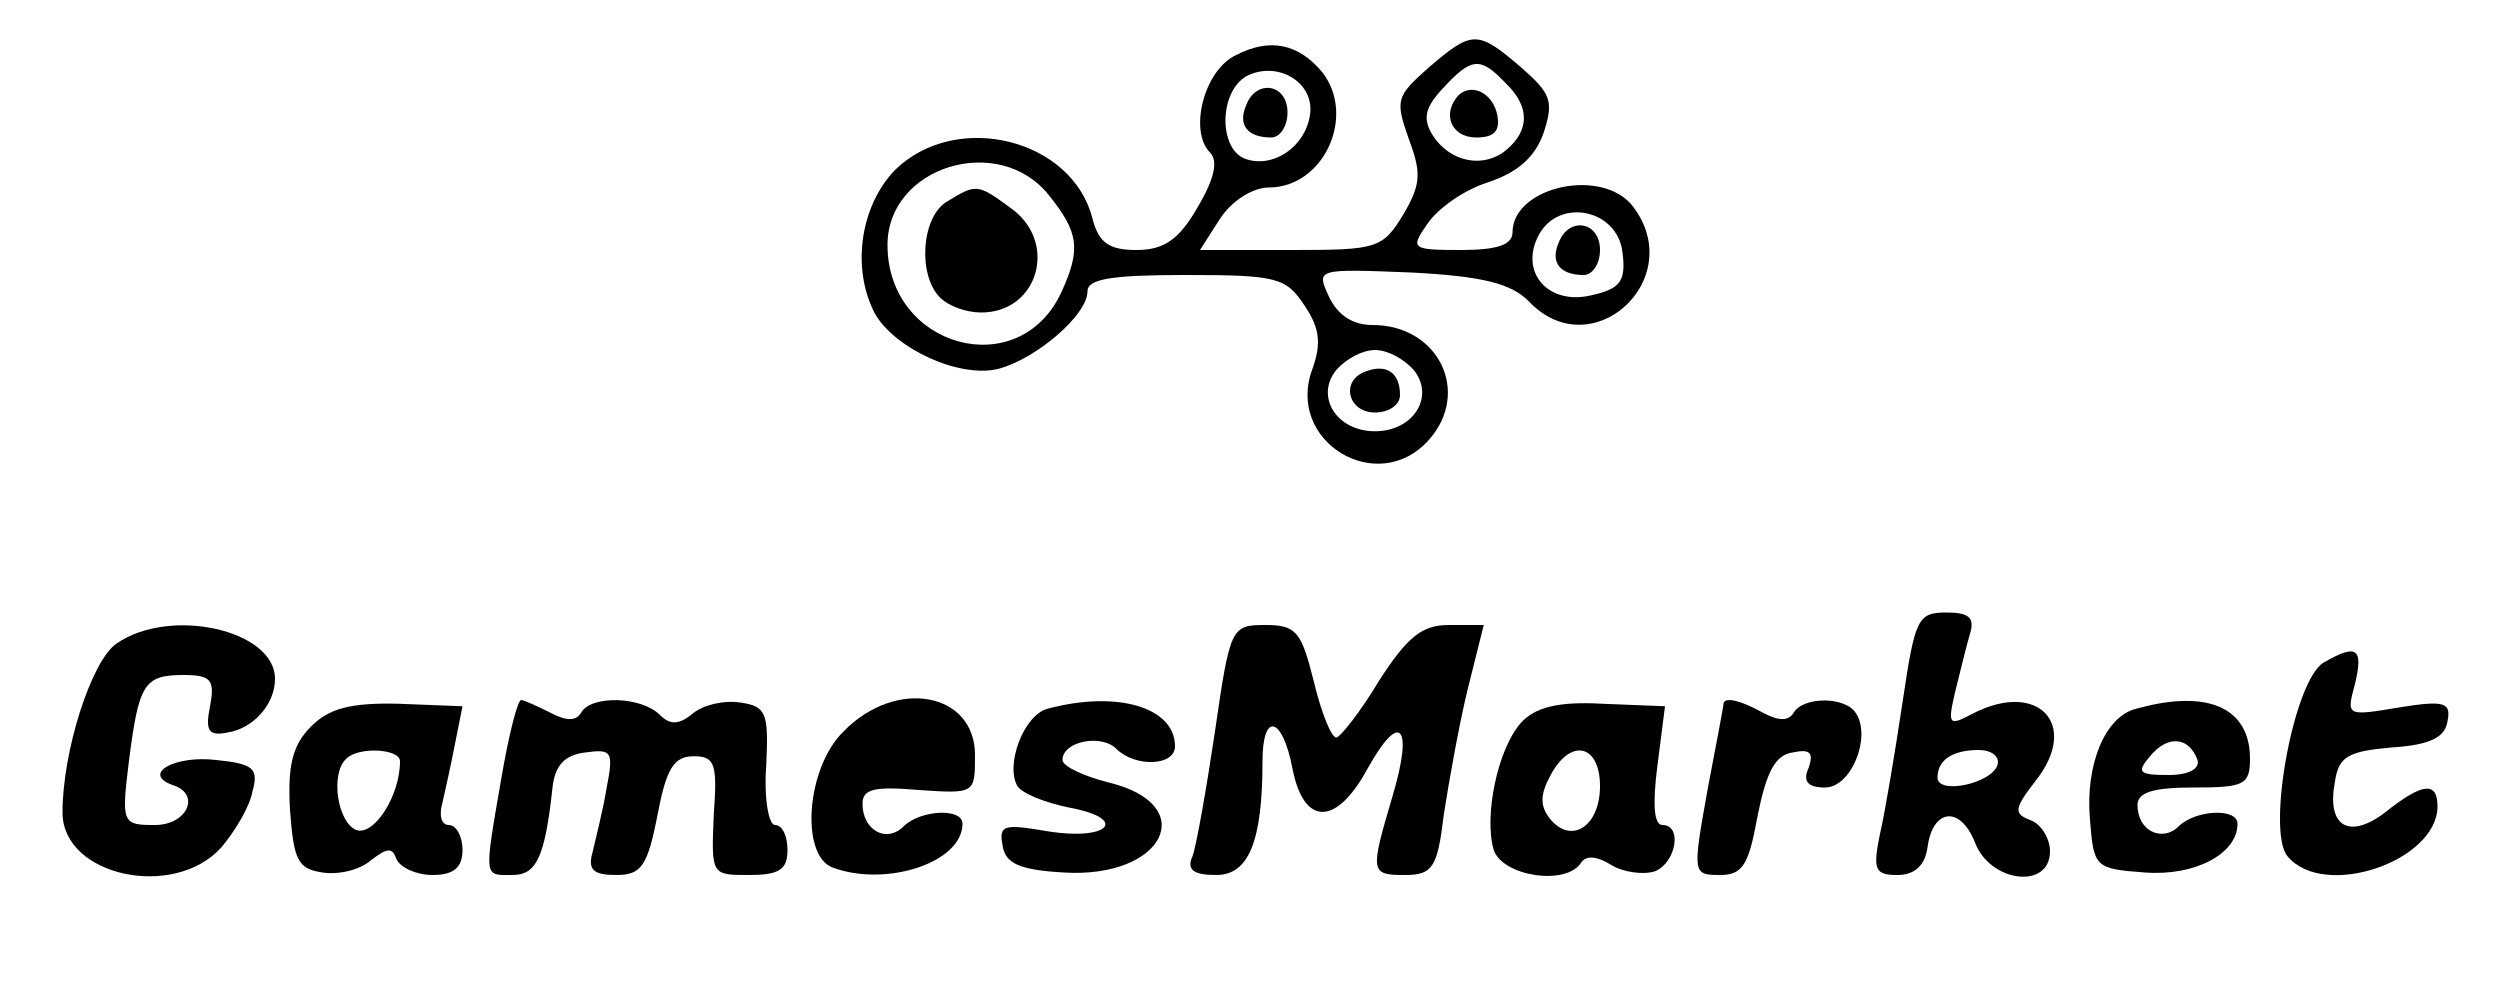 <?xml version="1.0" standalone="no"?>
<!DOCTYPE svg PUBLIC "-//W3C//DTD SVG 20010904//EN"
 "http://www.w3.org/TR/2001/REC-SVG-20010904/DTD/svg10.dtd">
<svg version="1.0" xmlns="http://www.w3.org/2000/svg"
 width="200pt" height="80pt" viewBox="0 0 200 80"
 preserveAspectRatio="xMidYMid meet">
<g transform="translate(0,80) scale(0.1,-0.1)"
fill="#000000" stroke="none">
<path d="M989 756 c-26 -12 -38 -61 -21 -78 7 -7 3 -22 -10 -44 -15 -26 -27
-34 -49 -34 -22 0 -30 6 -35 25 -16 64 -109 87 -158 39 -28 -29 -35 -79 -16
-115 16 -28 68 -52 99 -44 30 8 71 43 71 62 0 10 20 13 79 13 73 0 80 -2 95
-25 12 -18 13 -30 6 -50 -22 -58 52 -103 93 -57 34 38 8 92 -45 92 -16 0 -28
8 -35 23 -10 22 -10 22 66 19 58 -3 80 -9 94 -23 50 -53 127 17 84 75 -24 33
-97 17 -97 -20 0 -10 -13 -14 -41 -14 -40 0 -41 1 -27 21 8 12 29 27 48 33 24
8 38 20 45 40 8 25 6 31 -18 52 -35 30 -39 30 -74 0 -26 -23 -27 -26 -16 -57
10 -27 10 -36 -4 -60 -17 -28 -21 -29 -90 -29 l-73 0 16 25 c9 14 26 25 39 25
44 0 70 57 43 92 -19 23 -42 28 -69 14z m59 -48 c-4 -26 -30 -43 -52 -35 -21
8 -21 53 1 66 25 13 55 -5 51 -31z m156 26 c20 -19 20 -38 1 -54 -18 -15 -45
-10 -59 12 -8 13 -6 22 8 37 23 25 30 26 50 5z m-365 -90 c24 -30 26 -43 10
-78 -34 -73 -139 -44 -139 38 0 63 89 90 129 40z m459 -46 c3 -23 -2 -29 -24
-34 -35 -9 -59 18 -43 48 16 30 63 21 67 -14z m-167 -94 c17 -21 0 -49 -31
-49 -31 0 -48 28 -31 49 8 9 21 16 31 16 10 0 23 -7 31 -16z"/>
<path d="M997 716 c-7 -16 1 -26 20 -26 7 0 13 9 13 20 0 23 -25 27 -33 6z"/>
<path d="M1167 724 c-14 -15 -6 -34 14 -34 14 0 19 5 17 17 -3 18 -20 27 -31
17z"/>
<path d="M758 639 c-21 -12 -24 -59 -6 -77 7 -7 21 -12 33 -12 46 0 62 57 23
84 -26 19 -27 19 -50 5z"/>
<path d="M1247 606 c-7 -16 1 -26 20 -26 7 0 13 9 13 20 0 23 -25 27 -33 6z"/>
<path d="M1093 503 c-21 -7 -15 -33 7 -33 11 0 20 6 20 14 0 18 -11 25 -27 19z"/>
<path d="M1522 238 c-6 -40 -14 -88 -18 -105 -6 -29 -4 -33 14 -33 14 0 22 8
24 22 4 31 26 34 38 4 12 -32 60 -38 60 -7 0 10 -7 22 -16 25 -13 5 -13 9 5
32 35 45 1 80 -51 53 -19 -10 -20 -9 -14 17 4 16 9 37 12 47 4 13 -1 17 -19
17 -23 0 -25 -5 -35 -72z m76 -50 c-5 -15 -48 -24 -48 -10 0 14 12 22 33 22
10 0 17 -5 15 -12z"/>
<path d="M93 285 c-20 -14 -43 -86 -43 -135 0 -51 89 -70 127 -28 11 13 23 33
25 45 5 18 1 22 -29 25 -33 4 -60 -11 -35 -20 23 -7 12 -32 -14 -32 -26 0 -27
1 -21 50 8 63 12 70 44 70 22 0 25 -4 21 -25 -4 -20 -1 -24 14 -21 20 3 38 22
38 43 0 39 -84 58 -127 28z"/>
<path d="M972 215 c-7 -47 -15 -92 -18 -100 -5 -11 1 -15 19 -15 26 0 37 27
37 91 0 40 16 36 24 -6 9 -46 35 -46 60 0 26 47 37 35 20 -22 -18 -61 -18 -63
10 -63 22 0 26 6 31 48 4 26 12 71 19 100 l13 52 -28 0 c-21 0 -33 -9 -56 -45
-15 -25 -31 -45 -34 -45 -4 0 -12 20 -18 45 -10 40 -14 45 -39 45 -27 0 -28
-2 -40 -85z"/>
<path d="M1859 270 c-24 -14 -46 -135 -29 -155 29 -35 120 -4 120 40 0 20 -12
19 -42 -5 -29 -22 -47 -11 -40 25 3 20 11 24 45 27 31 2 43 8 45 21 3 15 -2
17 -39 11 -42 -7 -42 -7 -35 19 7 29 1 32 -25 17z"/>
<path d="M249 219 c-15 -15 -19 -31 -17 -67 3 -40 6 -47 26 -50 13 -2 30 2 39
10 13 10 17 10 20 1 3 -7 16 -13 29 -13 17 0 24 6 24 20 0 11 -5 20 -11 20 -6
0 -8 8 -5 18 2 9 7 31 10 47 l6 30 -51 2 c-39 1 -56 -4 -70 -18z m71 -28 c0
-28 -21 -60 -35 -55 -15 6 -21 45 -8 57 10 10 43 8 43 -2z"/>
<path d="M401 177 c-14 -81 -14 -77 9 -77 19 0 26 14 32 70 2 18 10 26 26 28
22 3 23 1 17 -30 -3 -18 -9 -41 -11 -50 -4 -14 1 -18 19 -18 20 0 25 7 33 48
7 37 13 47 29 47 17 0 19 -6 16 -47 -2 -48 -2 -48 28 -48 24 0 31 4 31 20 0
11 -4 20 -10 20 -5 0 -9 21 -7 48 2 42 0 47 -21 50 -13 2 -30 -2 -38 -9 -11
-9 -18 -9 -26 -1 -15 15 -55 16 -63 2 -4 -7 -12 -7 -25 0 -10 5 -21 10 -23 10
-3 0 -10 -28 -16 -63z"/>
<path d="M675 215 c-30 -29 -35 -99 -9 -109 43 -16 104 4 104 35 0 13 -34 11
-47 -2 -14 -14 -33 -3 -33 18 0 12 10 14 45 11 45 -3 45 -3 45 28 0 50 -63 62
-105 19z"/>
<path d="M838 233 c-19 -5 -34 -45 -24 -62 4 -6 22 -13 41 -17 49 -9 32 -27
-17 -19 -35 6 -39 5 -36 -11 2 -15 14 -20 49 -22 80 -5 110 54 36 72 -20 5
-37 13 -37 18 0 15 31 21 43 9 15 -15 47 -14 47 2 0 31 -46 45 -102 30z"/>
<path d="M1217 222 c-19 -21 -30 -75 -22 -102 7 -21 58 -29 70 -10 4 6 13 5
24 -2 10 -6 26 -8 35 -5 17 7 22 37 6 37 -7 0 -8 17 -4 48 l6 47 -50 2 c-36 2
-54 -3 -65 -15z m63 -51 c0 -32 -23 -47 -40 -26 -8 10 -8 19 0 34 16 31 40 26
40 -8z"/>
<path d="M1379 238 c0 -2 -6 -33 -13 -70 -12 -67 -12 -68 10 -68 18 0 23 8 30
47 7 35 14 49 28 51 14 3 17 0 13 -12 -5 -11 -1 -16 13 -16 21 0 37 40 25 59
-8 14 -42 14 -50 1 -4 -7 -12 -7 -25 0 -18 10 -29 12 -31 8z"/>
<path d="M1709 233 c-25 -6 -41 -45 -37 -89 3 -38 4 -39 44 -42 40 -3 74 15
74 39 0 13 -34 11 -47 -2 -13 -13 -33 -4 -33 17 0 10 12 14 45 14 40 0 45 2
45 23 0 41 -34 56 -91 40z m49 -41 c2 -7 -7 -12 -23 -12 -24 0 -26 2 -15 15
14 17 31 16 38 -3z"/>
</g>
</svg>
